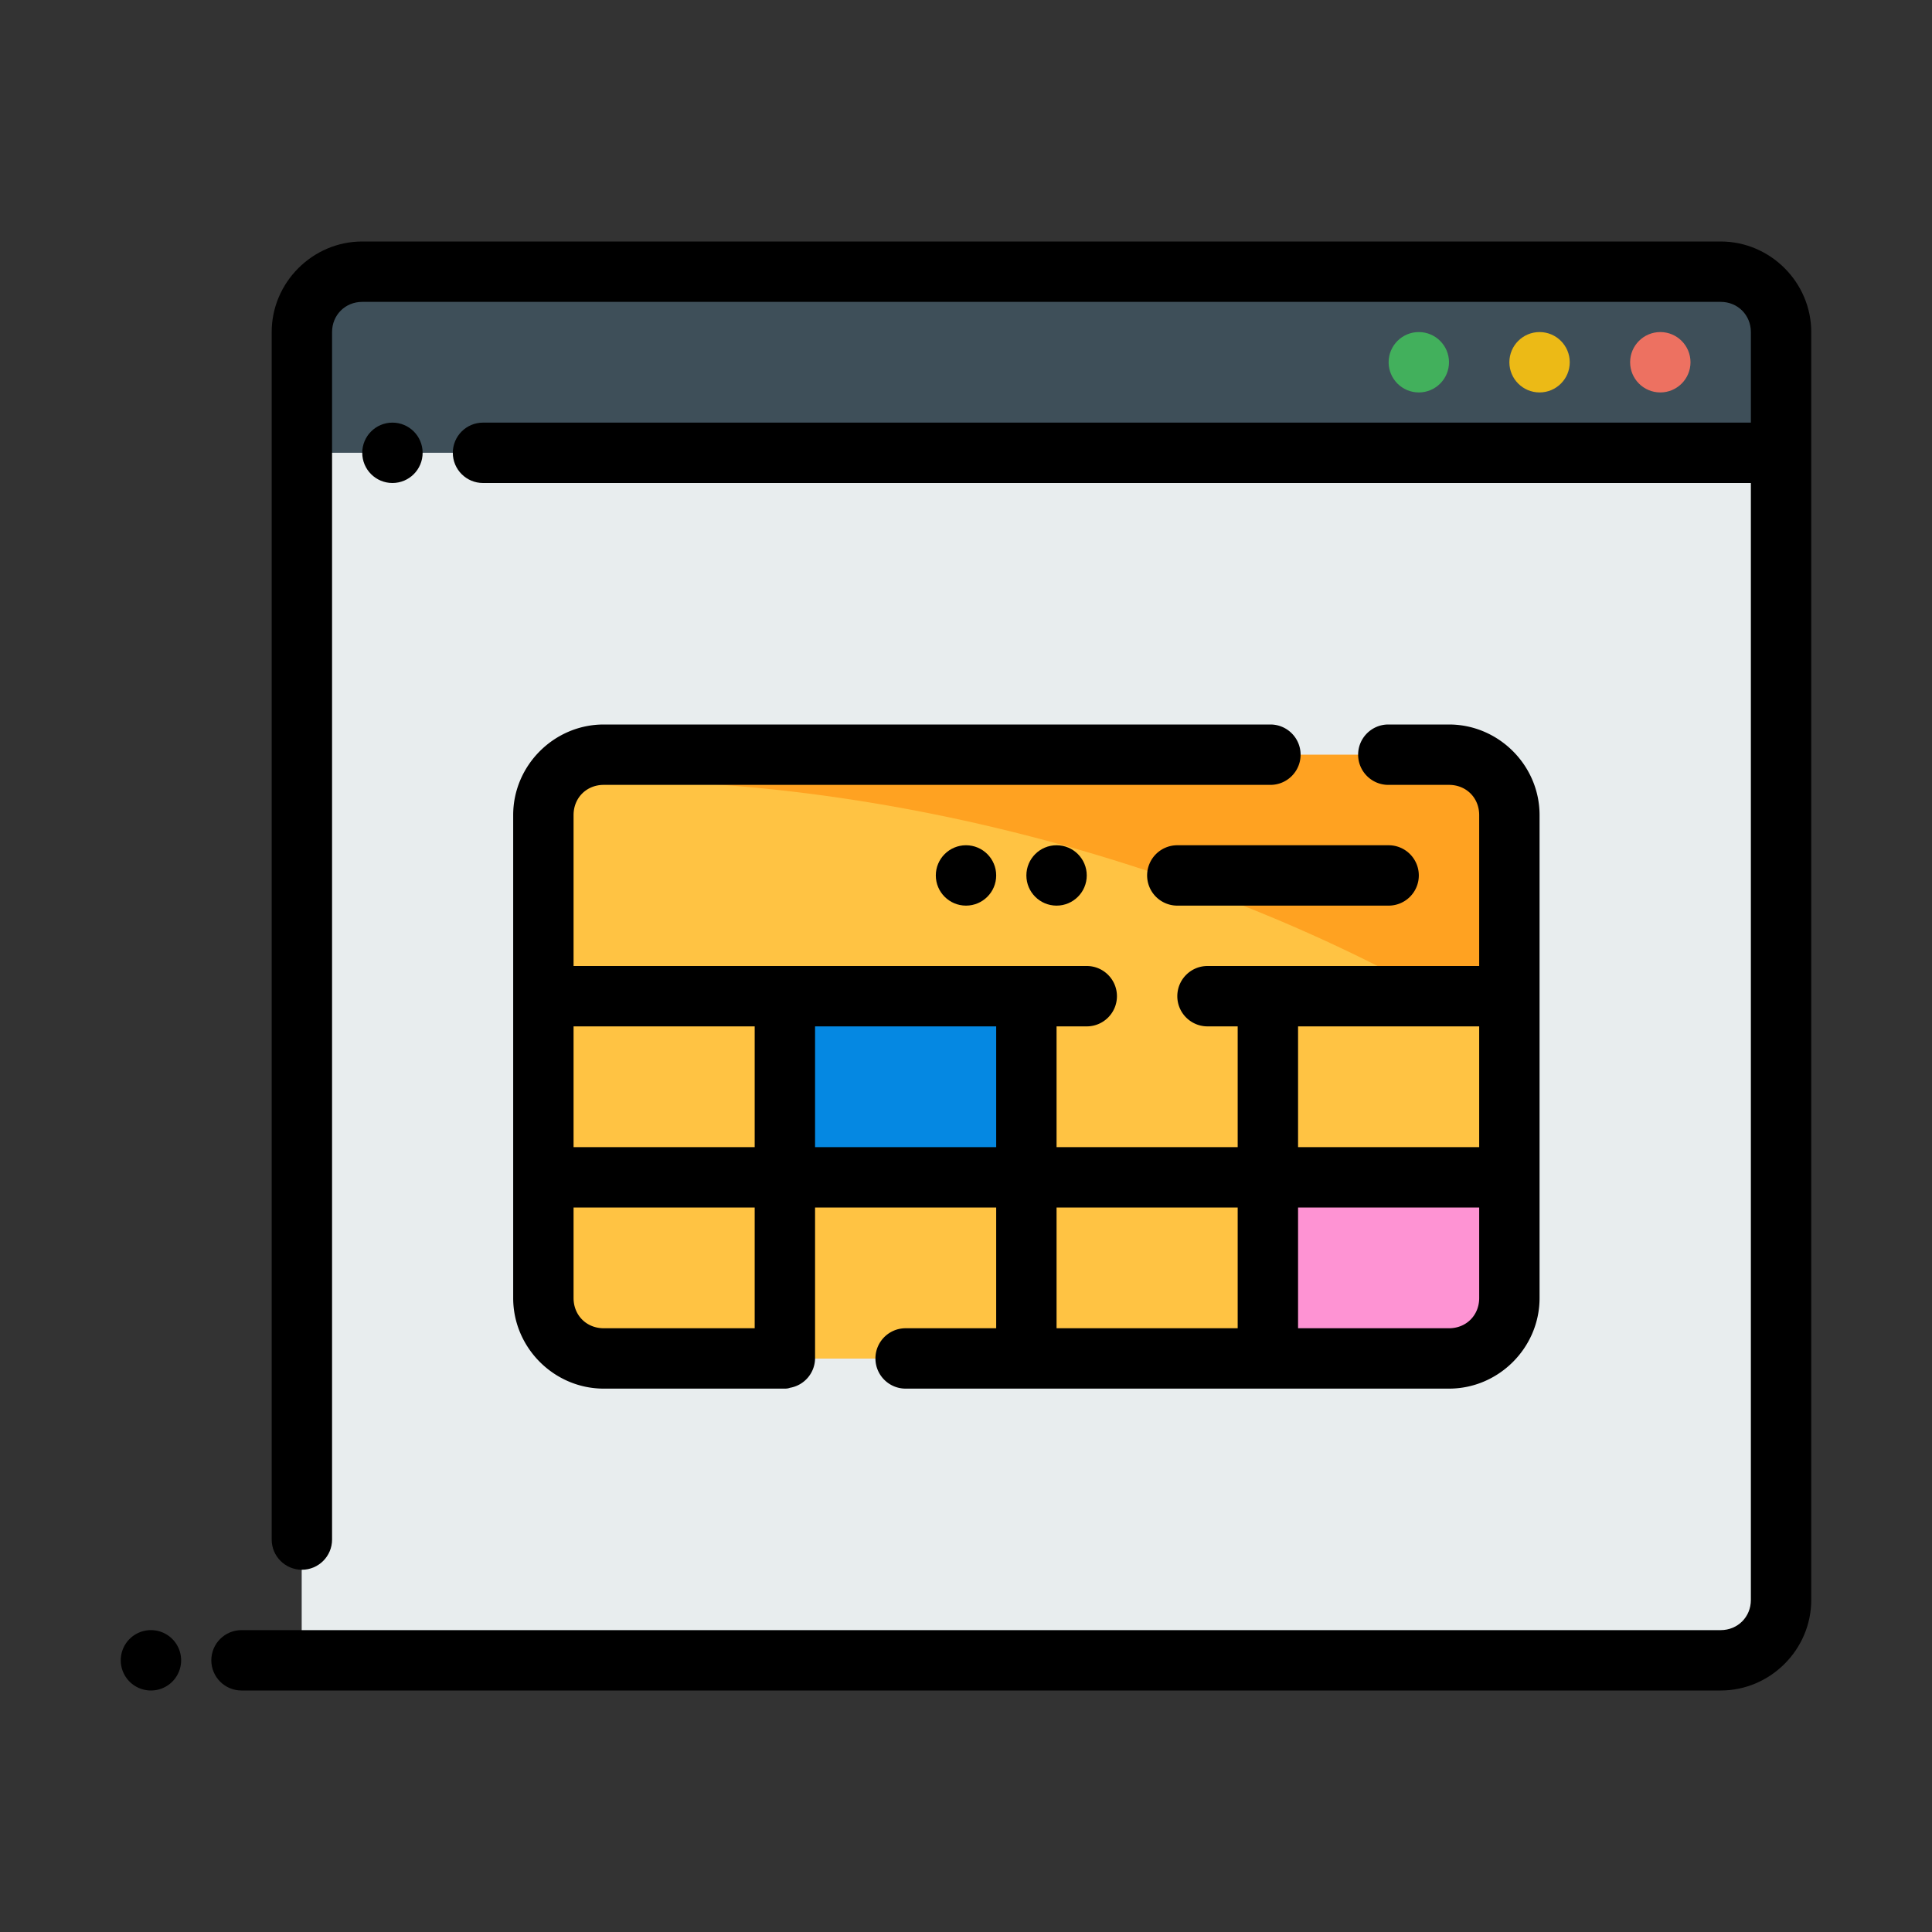 <?xml version="1.0" ?>

<!-- Uploaded to: SVG Repo, www.svgrepo.com, Generator: SVG Repo Mixer Tools -->
<svg width="32px" height="32px" viewBox="0 0 64 64" id="svg5" version="1.1" xml:space="preserve" xmlns="http://www.w3.org/2000/svg" xmlns:svg="http://www.w3.org/2000/svg">

<rect x="0" y="0" width="64" height="64" fill="#333333" stroke="none"/>

<defs id="defs2"/>

<g id="layer1" transform="translate(0,-384)">

<path d="m 10,393 h 49 v 6 h -49 z" id="path27083" style="fill:#3e4f59;fill-opacity:1;fill-rule:evenodd;stroke-width:2;stroke-linecap:round;stroke-linejoin:round;stroke-miterlimit:4.1"/>

<path d="m 10,399 h 49 v 40 h -49 z" id="path27085" style="fill:#e8edee;fill-opacity:1;fill-rule:evenodd;stroke-width:2;stroke-linecap:round;stroke-linejoin:round;stroke-miterlimit:4.1"/>

<path d="m 10,399 v 40 h 29.77 a 28.484,41.393 35.599 0 0 18.625,-40 z" id="path27087" style="fill:#e8edee;fill-opacity:1;fill-rule:evenodd;stroke:none;stroke-width:2;stroke-linecap:round;stroke-linejoin:round;stroke-miterlimit:4.1"/>

<path d="m 12,392 c -1.645,0 -3,1.355 -3,3 v 40 c 0,0.552 0.448,1 1,1 0.552,0 1,-0.448 1,-1 v -40 c 0,-0.564 0.436,-1 1,-1 h 45 c 0.564,0 1,0.436 1,1 v 3 h -42 c -0.552,0 -1,0.448 -1,1 0,0.552 0.448,1 1,1 h 42 v 37 c 0,0.564 -0.436,1 -1,1 h -49 c -0.552,0 -1,0.448 -1,1 0,0.552 0.448,1 1,1 h 49 c 1.645,0 3,-1.355 3,-3 0,-14 0,-28 0,-42 0,-1.645 -1.355,-3 -3,-3 z" id="path27089" style="color:#000000;fill:#000000;fill-rule:evenodd;stroke-linecap:round;stroke-linejoin:round;stroke-miterlimit:4.1"/>

<path d="m 55,395 c -0.552,0 -1,0.448 -1,1 0,0.552 0.448,1 1,1 0.552,0 1,-0.448 1,-1 0,-0.552 -0.448,-1 -1,-1 z" id="path27091" style="color:#000000;fill:#ed7161;fill-opacity:1;fill-rule:evenodd;stroke-linecap:round;stroke-linejoin:round;stroke-miterlimit:4.1;-inkscape-stroke:none"/>

<path d="m 51,395 c -0.552,0 -1,0.448 -1,1 0,0.552 0.448,1 1,1 0.552,0 1,-0.448 1,-1 0,-0.552 -0.448,-1 -1,-1 z" id="path27093" style="color:#000000;fill:#ecba16;fill-opacity:1;fill-rule:evenodd;stroke-linecap:round;stroke-linejoin:round;stroke-miterlimit:4.1;-inkscape-stroke:none"/>

<path d="m 47,395 c -0.552,0 -1,0.448 -1,1 0,0.552 0.448,1 1,1 0.552,0 1,-0.448 1,-1 0,-0.552 -0.448,-1 -1,-1 z" id="path27095" style="color:#000000;fill:#42b05c;fill-opacity:1;fill-rule:evenodd;stroke-linecap:round;stroke-linejoin:round;stroke-miterlimit:4.1;-inkscape-stroke:none"/>

<path d="m 5,438 a 1,1 0 0 0 -1,1 1,1 0 0 0 1,1 1,1 0 0 0 1,-1 1,1 0 0 0 -1,-1 z" id="path27097" style="color:#000000;fill:#000000;fill-rule:evenodd;stroke-linecap:round;stroke-linejoin:round;stroke-miterlimit:4.1;-inkscape-stroke:none"/>

<path d="m 13,398 c -0.552,0 -1,0.448 -1,1 0,0.552 0.448,1 1,1 0.552,0 1,-0.448 1,-1 0,-0.552 -0.448,-1 -1,-1 z" id="path27099" style="color:#000000;fill:#000000;fill-rule:evenodd;stroke-linecap:round;stroke-linejoin:round;stroke-miterlimit:4.1;-inkscape-stroke:none"/>

<rect height="20" id="rect1131" rx="2" ry="2" style="fill:#ffa221;fill-opacity:1;fill-rule:evenodd;stroke:none;stroke-width:2;stroke-linecap:round;stroke-linejoin:round;stroke-miterlimit:4.1" width="32" x="18" y="409"/>

<path d="m 20.01,409.871 a 29.276,14.052 15 0 0 -1.715,0.084 c -0.186,0.304 -0.295,0.661 -0.295,1.045 l 3e-6,16 c 1e-6,1.108 0.892,2 2,2 h 28 c 1.108,-10e-6 2,-0.892 2,-2 l -1e-6,-8.488 a 29.276,14.052 15 0 0 -15.363,-6.672 29.276,14.052 15 0 0 -14.627,-1.969 z" id="path18116" style="fill:#ffc343;fill-opacity:1;fill-rule:evenodd;stroke-width:2;stroke-linecap:round;stroke-linejoin:round;stroke-miterlimit:4.1"/>

<g id="path1164">

<path d="m 39,412 a 1,1 0 0 0 -1,1 1,1 0 0 0 1,1 h 7 a 1,1 0 0 0 1,-1 1,1 0 0 0 -1,-1 z" id="path27554" style="color:#000000;fill:#000000;fill-rule:evenodd;stroke-linecap:round;stroke-linejoin:round;stroke-miterlimit:4.1"/>

</g>

<path d="m 35,412 c -0.552,0 -1,0.448 -1,1 0,0.552 0.448,1 1,1 0.552,0 1,-0.448 1,-1 0,-0.552 -0.448,-1 -1,-1 z" id="path1166" style="color:#000000;fill:#000000;fill-rule:evenodd;stroke-linecap:round;stroke-linejoin:round;stroke-miterlimit:4.1;-inkscape-stroke:none"/>

<path d="m 32,412 c -0.552,0 -1,0.448 -1,1 0,0.552 0.448,1 1,1 0.552,0 1,-0.448 1,-1 0,-0.552 -0.448,-1 -1,-1 z" id="path1168" style="color:#000000;fill:#000000;fill-rule:evenodd;stroke-linecap:round;stroke-linejoin:round;stroke-miterlimit:4.1;-inkscape-stroke:none"/>

<rect height="6" id="rect18156" style="fill:#0588e2;fill-opacity:1;fill-rule:evenodd;stroke-width:2;stroke-linecap:round;stroke-linejoin:round;stroke-miterlimit:4.1" width="8" x="26" y="417"/>

<rect height="6" id="rect18194" style="fill:#fe93d3;fill-opacity:1;fill-rule:evenodd;stroke-width:2;stroke-linecap:round;stroke-linejoin:round;stroke-miterlimit:4.1" width="8" x="42" y="423"/>

<g id="path26219">

<path d="m 20,408 c -1.645,0 -3,1.355 -3,3 v 16 c 0,1.645 1.355,3 3,3 h 6 c 0.077,0 0.127,-0.011 0.166,-0.027 A 1,1 0 0 0 27,429 v -5 h 6 v 4 h -3 c -0.552,0 -1,0.448 -1,1 -3e-6,0.552 0.448,1 1,1 h 4 8 6 c 1.645,0 3,-1.355 3,-3 v -16 c 0,-1.645 -1.355,-3 -3,-3 h -2.01 c -0.552,0 -1,0.448 -1,1 -3e-6,0.552 0.448,1 1,1 H 48 c 0.571,0 1,0.429 1,1 v 5 h -7 -2 c -0.552,0 -1,0.448 -1,1 0,0.552 0.448,1 1,1 h 1 v 4 h -6 v -4 h 1 c 0.552,0 1,-0.448 1,-1 0,-0.552 -0.448,-1 -1,-1 h -2 -8 -7 v -5 c 0,-0.571 0.429,-1 1,-1 h 22.084 c 0.552,0 1,-0.448 1,-1 3e-6,-0.552 -0.448,-1 -1,-1 z m -1,10 h 6 v 4 h -6 z m 8,0 h 6 v 4 h -6 z m 16,0 h 6 v 4 h -6 z m -24,6 h 6 v 4 h -5 c -0.571,0 -1,-0.429 -1,-1 z m 16,0 h 6 v 4 h -6 z m 8,0 h 6 v 3 c 0,0.571 -0.429,1 -1,1 h -5 z" id="path27560" style="color:#000000;fill:#000000;fill-rule:evenodd;stroke-linecap:round;stroke-linejoin:round;stroke-miterlimit:4.1"/>

</g>

</g>

</svg>